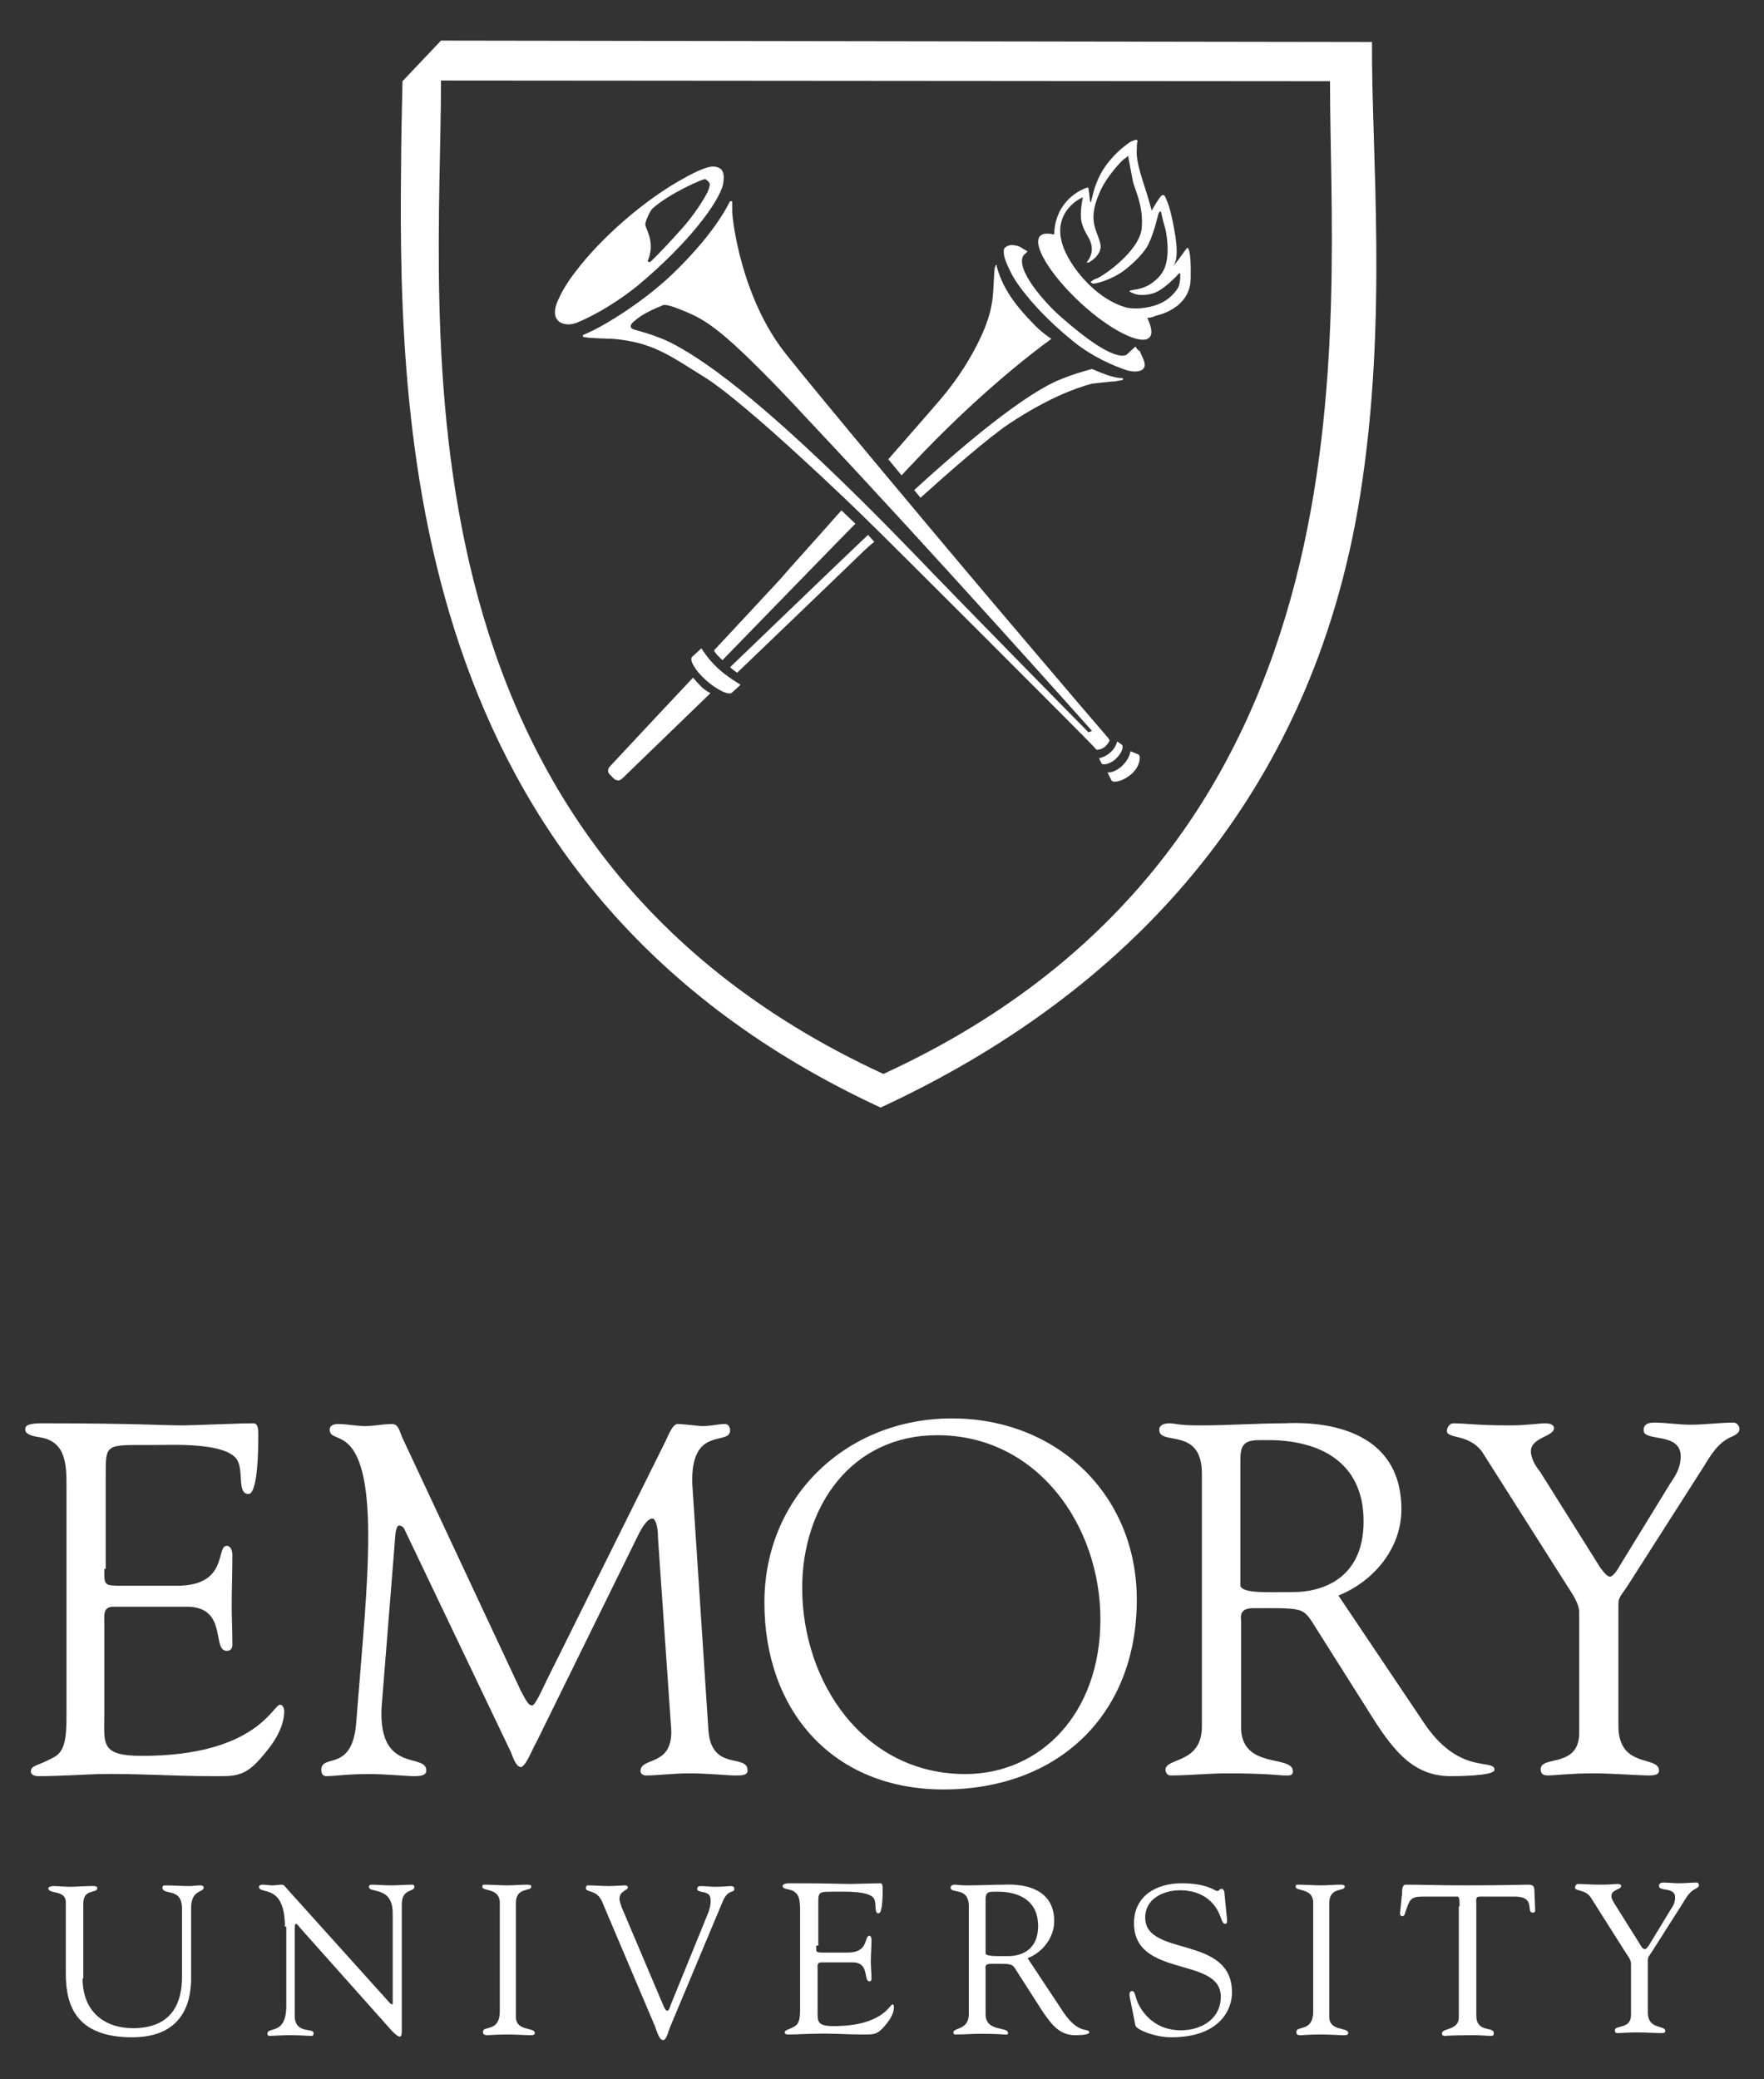 <?xml version="1.0" encoding="utf-8"?>
<!-- Generator: Adobe Illustrator 19.2.0, SVG Export Plug-In . SVG Version: 6.00 Build 0)  -->
<svg version="1.1" id="university" xmlns="http://www.w3.org/2000/svg" xmlns:xlink="http://www.w3.org/1999/xlink" x="0px" y="0px"
	 viewBox="0 0 252 297" style="enable-background:new 0 0 252 297;" xml:space="preserve">
<rect x="0" y="0" width="252" height="297" fill="#333333" stroke="none"/>
<style type="text/css">
	.st0{fill:#FFFFFF;}
</style>
<g>
	<g>
		<g>
			<g>
				<g>
					<path class="st0" d="M11.8,282.6c0,4.8,3.2,7.1,7.2,7.1c5.7,0,7-3.8,7-7.3v-9.8c0-3.1-2.8-1.8-2.8-3c0-0.2,0.2-0.3,0.3-0.3
						c1.2,0,2.4,0.1,3.5,0.1c0.6,0,1.1-0.1,1.7-0.1c0.1,0,0.4,0.1,0.4,0.3c0,0.8-1.8,0.2-1.8,3v9.4c0,1.5,0.4,9-8.4,9
						c-8,0-9.5-4.5-9.5-9.1v-10.2c0-1.8-2.5-1.1-2.5-2c0-0.2,0.5-0.3,0.7-0.3c0.8,0,1.5,0.1,2.4,0.1c1,0,1.9-0.1,2.9-0.1
						c0.2,0,1-0.1,1,0.3c0,0.8-2,0-2,2.2V282.6z"/>
					<path class="st0" d="M40.7,275.2c0-6.3-3.7-4.5-3.7-5.7c0-0.2,0.3-0.3,0.5-0.3c0.5,0,0.9,0.1,1.4,0.1c0.5,0,0.9-0.1,1.4-0.1
						c0.3,0,0.6,0.5,0.8,0.7l14.5,16.1c0.2,0.2,0.3,0.3,0.4,0.3c0.1,0,0.1-0.1,0.1-0.3v-12.7c0-4-3.4-2.8-3.4-3.8
						c0-0.2,0.2-0.3,0.3-0.3c0.9,0,1.8,0.1,2.8,0.1c1,0,2.3-0.1,3.1-0.1c0.2,0,0.3,0.1,0.3,0.3c0,0.8-1.8,0.2-1.8,2.5v17.6
						c0,0.9,0,1.3-0.3,1.3c-0.2,0-0.5-0.2-1.1-0.8l-13.1-14.7c-0.1-0.1-0.4-0.6-0.6-0.6c-0.1,0-0.2,0.1-0.2,0.7v12.4
						c0,2.7,2.7,1.7,2.7,2.5c0,0.1,0,0.4-0.3,0.4c-0.7,0-1.6-0.1-3.1-0.1c-1.1,0-2.6,0.1-2.8,0.1c-0.4,0-0.4-0.2-0.4-0.3
						c0-1.1,2.7,0.3,2.7-4V275.2z"/>
					<path class="st0" d="M71.4,271.8c0-2.2-2.5-1.6-2.5-2.3c0-0.3,0.1-0.3,0.3-0.3c1.1,0,2.2,0.1,3.3,0.1c0.9,0,1.9-0.1,2.8-0.1
						c0.5,0,0.6,0.1,0.6,0.3c0,0.7-2.2,0-2.2,2.3v16.3c0,2.1,2.7,1.4,2.7,2.3c0,0.2-0.1,0.3-0.6,0.3c-0.7,0-2-0.1-3.3-0.1
						c-1.8,0-2.5,0.1-2.9,0.1c-0.5,0-0.6-0.2-0.6-0.5c0-0.9,2.4,0.1,2.4-2.9V271.8z"/>
					<path class="st0" d="M86,271.6c-0.8-1.8-2.3-1.2-2.3-1.9c0-0.3,0.1-0.4,0.4-0.4c0.9,0,1.9,0.1,2.8,0.1c0.8,0,2-0.1,2.4-0.1
						c0.2,0,0.4,0.1,0.4,0.3c0,0.4-1.2,0.5-1.2,1.6c0,0.4,0.2,0.9,0.3,1.2l5.3,12.5c0.7,1.6,0.9,2.3,1.2,2.3c0.3,0,0.4-0.5,0.5-0.8
						l5.3-13c0.2-0.5,0.5-1.4,0.4-2.1c0-1.4-1.9-0.8-1.9-1.5c0-0.3,0.2-0.4,0.5-0.4c0.7,0,1.3,0.1,2,0.1c1.5,0,1.9-0.1,2.3-0.1
						c0.3,0,0.5,0.1,0.5,0.4c0,0.7-0.9-0.1-1.7,1.9l-7.5,17.9c-0.3,0.8-0.5,1.8-1,1.8c-0.5,0-0.9-1.3-1.1-1.9L86,271.6z"/>
					<path class="st0" d="M140.8,271.3c0-1.2,0.6-1.1,1.7-1.1c3,0,5.8,1.2,5.8,4.9c0,3.8-2.9,4.3-4.2,4.3c-1.4,0-3.3,0.1-3.3-0.4
						V271.3z M146.8,279.7c2.1-0.8,3.8-2.9,3.8-5.3c0-5.8-6.7-5.2-7.2-5.2c-1.6,0-3.3,0.1-5.1,0.1c-1.5,0-1.4-0.1-1.9-0.1
						c-0.4,0-0.6,0.2-0.6,0.4c0,1,2.6-0.2,2.6,2.7v15.4c0,2.3-2.2,1.9-2.2,2.6c0,0.2,0.1,0.3,0.3,0.3c1.2,0,2.3-0.1,3.5-0.1
						c2.5,0,3.2,0.1,3.5,0.1c0.2,0,0.5,0.1,0.5-0.2c0-1-3.2-0.1-3.2-2.7v-6.4c0-0.3-0.2-0.8,0.8-0.8c3.4,0,2.9-0.1,4,1.6l3.4,5.3
						c1.2,1.7,2.3,3.3,4.6,3.3c0.3,0,2,0,2-0.4c0-0.7-1.5,0.4-3.7-2.9L146.8,279.7z"/>
					<path class="st0" d="M161.4,285.3c-0.1-0.6,0-0.9,0.3-0.9c0.4,0,0.4,0.4,0.6,1c0.4,1.4,2.2,4.6,6.4,4.6c2.9,0,5.7-1.6,5.7-4.8
						c0-5.8-12.4-2.6-12.4-10.5c0-3.9,3.2-5.7,6.8-5.7c3.7,0,4.7,1.1,5.1,1.1c0.3,0,0.3-0.3,0.6-0.3c0.2,0,0.3,0.1,0.4,0.4l0.4,4.1
						c0,0.2,0,0.5-0.3,0.5c-0.3,0-0.5-0.6-0.6-0.9c-0.9-2.6-3.1-3.9-5.8-3.9c-2.4,0-5,1.2-5,3.9c0,5.7,12.4,2.4,12.4,10.7
						c0,2.5-1.8,6.4-8.7,6.4c-2.3,0-5-1.1-5.1-1.7L161.4,285.3z"/>
					<path class="st0" d="M187.6,271.8c0-2.2-2.5-1.6-2.5-2.3c0-0.3,0.1-0.3,0.3-0.3c1.1,0,2.2,0.1,3.3,0.1c0.9,0,1.9-0.1,2.8-0.1
						c0.5,0,0.6,0.1,0.6,0.3c0,0.7-2.2,0-2.2,2.3v16.3c0,2.1,2.7,1.4,2.7,2.3c0,0.2-0.1,0.3-0.6,0.3c-0.7,0-2-0.1-3.3-0.1
						c-1.8,0-2.5,0.1-2.9,0.1c-0.6,0-0.6-0.2-0.6-0.5c0-0.9,2.4,0.1,2.4-2.9V271.8z"/>
					<path class="st0" d="M208.5,272.3c0-0.2,0.1-1.4-0.3-1.4h-4.9c-1.9,0-1.9,0.5-2.5,2.1c-0.1,0.3-0.1,0.7-0.5,0.7
						c-0.2,0-0.3-0.2-0.3-0.4l0.3-2.9c0-0.4,0-1.2,0.5-1.2c2.4,0,4.7,0.1,8.6,0.1c5.5,0,8.3-0.1,8.9-0.1c0.7,0,0.9,0.2,0.9,0.9
						l0.1,2.4c0,0.3,0.1,0.7-0.3,0.7c-1.1,0,0.5-2.3-2.6-2.3h-4.3c-1.4,0-1.2-0.1-1.2,1.5v15.5c0,2.5,2.5,1.5,2.5,2.5
						c0,0.1,0,0.4-0.3,0.4c-0.7,0-1.6-0.1-2.5-0.1c-3.4,0-4,0.1-4.2,0.1c-0.3,0-0.4-0.1-0.4-0.4c0-0.7,2.4-0.4,2.4-2.2V272.3z"/>
					<path class="st0" d="M227.3,271.1c-0.8-1.3-2.3-0.9-2.3-1.5c0-0.2,0.2-0.5,0.4-0.5c0.8,0,1.4,0.1,3.5,0.1c1,0,1.8-0.1,2.1-0.1
						c0.2,0,0.6,0,0.6,0.3c0,0.5-1.4,0.5-1.4,1.4c0,0.5,0.4,1,0.5,1.2l3.7,5.9c0.2,0.4,0.4,0.5,0.6,0.5c0.2,0,0.3-0.2,0.6-0.6
						l3.1-5.1c0.2-0.3,0.6-0.8,0.6-1.7c0-1.5-2.3-0.8-2.3-1.6c0-0.4,0.3-0.5,0.6-0.5c0.7,0,1.5,0.1,2.2,0.1c0.9,0,1.8-0.1,2.6-0.1
						c0.2,0,0.3,0.2,0.3,0.4c0,0.3-0.5,0.5-0.7,0.6c-0.8,0.5-1.2,1.3-1.7,2.1l-4.2,6.6c-0.5,0.8-0.7,0.9-0.7,1.4v7.4
						c0,2.6,2.5,1.8,2.5,2.7c0,0.3-0.3,0.3-0.7,0.3c-0.5,0-2.2-0.1-3.3-0.1c-1.4,0-2.5,0.1-2.7,0.1c-0.3,0-0.5,0-0.5-0.4
						c0-0.8,2.3-0.1,2.3-2.2v-7.3c0-0.6-0.5-1.2-0.7-1.5L227.3,271.1z"/>
					<path class="st0" d="M116.6,277.9c0,1-0.1,1,1.2,1h3.3c3.1,0,2.3-2.4,3.1-2.4c0.2,0,0.3,0.3,0.3,0.6c0,1.1-0.1,2.1-0.1,3.1
						c0,0.8,0.1,1.6,0.1,2.4c0,0.3-0.1,0.4-0.3,0.4c-0.9,0,0.1-2.7-2.4-2.7h-4.5c-0.6,0-0.5,0.5-0.5,1v5.6c0,1.8-0.2,2.5,2.3,2.5
						c7,0,8-3.1,8.4-3.1c0.2,0,0.2,0.3,0.2,0.4c0,1.1-0.8,2.1-1.5,2.9c-1,1.1-1.6,1-3,1c-2.3,0-4.6-0.2-6.9-0.1
						c-1.2,0-2.5,0.1-3.7,0.1c-0.3,0-0.5-0.1-0.5-0.3c0.1-0.4,0.4-0.3,1.3-0.8c0.8-0.4,0.9-1.2,0.9-2.6V273c0-1.4,0-2.8-1.6-3.1
						c-0.2-0.1-0.9-0.1-0.9-0.5c0-0.2,0.2-0.4,1.1-0.4c5.7,0,7.3,0.1,8.6,0.1c0.6,0,3.4-0.1,4.3-0.1c0.2,0,0.3,0.3,0.3,0.7
						c0,3.4-0.4,3.6-0.6,3.6c-0.7,0-0.2-1.5-0.7-2.2c-0.8-1-3.9-0.9-5.1-0.9c-2.9,0-2.8-0.1-2.8,1.9V277.9z"/>
				</g>
			</g>
		</g>
	</g>
	<g>
		<path class="st0" d="M133.9,205c14.3,0,23.3,12.9,23.3,26.3c0,13.5-8.6,22.1-19.3,22.1c-14.5,0-23.3-13.1-23.3-26.6
			C114.6,215.2,121.6,205,133.9,205z M134.8,255.6c16.3,0,27.6-10.6,27.6-27.1c0-15.1-11.5-25.9-26.4-25.9
			c-15,0-26.8,11.1-26.8,26.3C109.2,244.3,118.9,255.6,134.8,255.6z"/>
		<path class="st0" d="M177.2,208.3c0-2.8,1.5-2.6,4-2.6c7,0,13.6,2.9,13.6,11.6c0,8.8-6.8,10.1-9.9,10.1c-3.3,0-7.7,0.3-7.7-1
			V208.3z M191.2,227.9c5-2,9-6.7,9-12.3c0-13.7-15.7-12.3-16.9-12.3c-3.7,0-7.7,0.3-11.8,0.3c-3.6,0-3.3-0.3-4.5-0.3
			c-0.9,0-1.4,0.4-1.4,0.9c0,2.4,6.1-0.5,6.1,6.3v36.1c0,5.4-5.2,4.4-5.2,6.2c0,0.4,0.3,0.8,0.7,0.8c2.7,0,5.4-0.3,8.1-0.3
			c5.9,0,7.5,0.3,8.2,0.3c0.6,0,1.2,0.1,1.2-0.6c0-2.4-7.4-0.2-7.4-6.3v-15c0-0.7-0.4-2,1.8-2c8,0,6.9-0.2,9.5,3.8l7.9,12.5
			c2.7,4.1,5.5,7.7,10.7,7.7c0.6,0,6.3,0,6.3-0.9c0-1.7-5.1,0.9-10.2-6.9L191.2,227.9z"/>
		<path class="st0" d="M212,207.8c-1.8-3.1-5.3-2.2-5.3-3.4c0-0.5,0.4-1.1,0.9-1.1c1.9,0,3.3,0.3,8.1,0.3c2.3,0,4.3-0.3,5-0.3
			c0.5,0,1.3,0.1,1.3,0.7c0,1.2-3.3,1.3-3.3,3.3c0,1.1,0.8,2.3,1.3,2.9l8.6,13.7c0.6,0.8,1,1.3,1.4,1.3c0.3,0,0.8-0.5,1.3-1.4
			l7.3-11.9c0.5-0.8,1.5-2,1.5-3.9c0-3.5-5.3-2-5.3-3.7c0-0.9,0.7-1.1,1.5-1.1c1.7,0,3.5,0.3,5.2,0.3c2.1,0,4.1-0.3,6.2-0.3
			c0.4,0,0.8,0.5,0.8,0.9c0,0.8-1.2,1.1-1.7,1.4c-1.9,1.1-2.8,3.1-4,4.9l-9.9,15.5c-1.1,1.8-1.7,2.1-1.7,3.2v17.4
			c0,6.2,5.8,4.2,5.8,6.4c0,0.6-0.6,0.7-1.6,0.7c-1.1,0-5.2-0.3-7.8-0.3c-3.2,0-5.7,0.3-6.4,0.3c-0.6,0-1.1-0.1-1.1-0.9
			c0-2,5.5-0.1,5.5-5.2v-17.2c0-1.3-1.1-2.8-1.6-3.6L212,207.8z"/>
		<path class="st0" d="M101.2,247.1c0.4,6,5.6,3.3,5.6,5.8c0,0.7-0.9,0.7-1.7,0.7c-1.4,0-3.8-0.3-6.7-0.3c-2.2,0-4.5,0.3-6.1,0.3
			c-0.6,0-0.8-0.4-0.8-0.6c0-2.1,4.5-0.6,4.4-5.8l-1.9-27.5c0-1.8-0.4-2.8-0.8-2.8c-0.5,0-1.1,0.6-1.9,2.1l-14.7,29.9
			c-0.4,0.6-1.5,3.5-2.2,3.5c-0.7,0-1.2-1.6-1.4-2.1l-15.1-31.6c-0.2-0.6-0.6-0.8-0.9-0.8c-0.2,0-0.4,0.4-0.5,1.1L54.5,244
			c-0.4,9.4,6.4,6.3,6.4,8.9c0,0.7-0.8,0.8-1.8,0.8c-0.9,0-4.1-0.3-6.2-0.3c-3.7,0-4.9,0.3-6.3,0.3c-0.5,0-0.7-0.4-0.7-0.9
			c0-2.4,4.5,0.5,5-6.9c0.9-11.6,1.7-19.1,1.7-26.6c0-16.7-5.5-12.7-5.5-15.1c0-0.6,0.6-0.8,1.2-0.8c1.3,0,2.5,0.3,3.9,0.3
			c1.3,0,2.5-0.3,3.8-0.3c1,0,1.1,1.2,1.5,2l16.9,36.1c0.8,1.5,1.1,2.1,1.6,2.1c0.4,0,1.1-1.5,2.2-3.8l16.9-34
			c0.4-0.8,1-2.5,1.8-2.4c0.7,0,3,0.3,3.3,0.3c1.6,0,2.3-0.3,3.4-0.3c0.4,0,0.7,0.4,0.7,0.9c0,2.3-5.7-0.8-5.4,7.7L101.2,247.1z"/>
		<path class="st0" d="M14.9,224.1c0,2.4-0.1,2.4,2.7,2.4h7.7c7.4,0,5.5-5.7,7.1-5.7c0.6,0,0.8,0.8,0.8,1.3c0,2.5-0.1,4.9-0.1,7.2
			c0,1.8,0.1,3.7,0.1,5.6c0,0.6-0.3,0.9-0.8,0.9c-2.2,0,0.2-6.3-5.7-6.3H16.2c-1.5,0-1.3,1.2-1.3,2.3v13.1c0,4.2-0.6,5.9,5.4,5.9
			c16.3,0,18.7-7.3,19.7-7.3c0.5,0,0.6,0.7,0.6,0.9c0,2.6-1.8,5-3.5,6.9c-2.3,2.6-3.8,2.4-6.9,2.4c-5.4,0-10.8-0.4-16.1-0.3
			c-2.8,0.1-5.8,0.3-8.6,0.3c-0.6,0-1.1-0.2-1.1-0.7c0.1-0.9,0.9-0.7,3.1-1.9c1.8-0.8,2-2.8,2-6.2v-32.4c0-3.2,0-6.6-3.8-7.2
			c-0.6-0.1-2.1-0.3-2.1-1.1c0-0.6,0.4-0.9,2.5-0.9c13.4,0,17,0.3,20,0.3c1.4,0,7.9-0.3,10.1-0.3c0.6,0,0.7,0.7,0.7,1.6
			c0,7.9-1,8.5-1.4,8.5c-1.7,0-0.6-3.4-1.7-5c-1.8-2.4-9.2-2-12-2c-6.8,0-6.7-0.3-6.7,4.5V224.1z"/>
	</g>
	<g>
		<path class="st0" d="M126.2,153.4C54.4,120.3,63,46.1,63,11.5l127,0.1C190,46.2,198,120.4,126.2,153.4z M63,5.8l-5.5,5.8
			c-0.1,4.1-0.2,9.4-0.2,11.9c-0.5,40.7,2.2,104,68.5,134.7c35-16.2,61.6-44.1,68.5-87.4c4-25.1,1.6-48.9,1.7-64.8L63,5.8z"/>
		<path class="st0" d="M99,96.8c-5.1,5.4-10.1,10.8-11.8,12.6c-0.4,0.4-0.4,0.8-0.2,1.1c0.4,0.4,0.8,0.9,1,0.9
			c0.3,0.1,0.5,0.2,1.1-0.4c0.2-0.2,5.8-5.6,12.4-12c0,0-0.7-0.3-1.3-0.9C99.7,97.6,99,96.8,99,96.8z"/>
		<g>
			<path class="st0" d="M102.4,95.3c1.3,1.3,3.4,2.5,3.4,2.5l-1.2,1.1c-0.4,0.5-2.1-0.3-3.7-1.7c-1.6-1.4-2.5-3-2-3.4l1.3-1.2
				C100.2,92.6,101.1,94.1,102.4,95.3z"/>
		</g>
		<g>
			<g>
				<g>
					<path class="st0" d="M160.4,109.3c1-1,1.1-2,1.1-2l1.2,0.5c0.3,0.4,0.1,1.7-1,2.7c-1.1,1-2.5,1.4-2.9,1l-0.6-1.2
						C158.2,110.4,159.3,110.4,160.4,109.3z"/>
				</g>
			</g>
			<g>
				<g>
					<path class="st0" d="M158.7,107.4c0.7-0.6,0.9-1.5,0.9-1.5l0.7,0.5c0.2,0.3,0,1.1-0.8,1.9c-0.8,0.8-1.8,1-2.1,0.8l-0.4-0.8
						C157.1,108.3,158,108.1,158.7,107.4z"/>
				</g>
			</g>
		</g>
		<g>
			<path class="st0" d="M154.1,42.5c2.4,2.1,4.7,3.8,6.6,4.8c-0.1-0.1-0.1-0.2-0.2-0.3c-1.8-2.7-6.7-6.4-10.4-9
				C150.8,39.3,152,40.7,154.1,42.5z"/>
			<path class="st0" d="M162.2,49.5l-1.3,1.2c-1.8,0.7-6-2.5-9.3-5.4c-2.2-1.9-6.6-6.8-5.4-8.8l0.6-0.6c-0.4-0.2-0.7-0.4-1-0.6
				c-0.4-0.2-0.9-0.3-1.4-0.3c-0.5,0.1-0.9,0.3-1,0.7c-0.1,0.9,0.4,2,1.1,3.4c0.7,1.4,3.5,5.4,9,9.8c2.5,2,5.4,3.3,7.5,4
				c0.4,0.1,1.7,0.4,2.3-0.2c0.6-0.6-0.1-1.6-0.5-2.6C162.6,50.1,162.4,49.8,162.2,49.5z"/>
		</g>
		<path class="st0" d="M158.3,105.4c-2.1-2.4-18.5-21.7-21-24.7c-2.7-3.2-19.5-23.2-25-30.1c-6.4-8-7.7-19.2-7.7-20.5
			c0-0.5,0-0.9,0-1.3c0-0.1-0.4-0.1-0.4,0.1c-0.3,0.6-2.3,4.7-8.4,10.5c-4.4,4.1-9.9,7.4-12.4,8.4c-0.1,0-0.2,0.2-0.1,0.3
			c0.3,0.2,4.3,0.3,4.3,0.3c5.7,0.5,8.1,2.4,13.4,5.7c6,3.9,20.7,18,23.4,20.7c2.8,2.7,31.2,31.1,31.8,31.8c0.1,0.1,0.4,0.5,0.5,0.5
			c0,0,0.6,0,1.1-0.4c0.5-0.4,0.7-0.9,0.7-0.9C158.5,105.7,158.4,105.5,158.3,105.4z M155.5,104.6c0,0-15.7-15.9-25.6-26.2
			c-19.6-20.2-28.6-26.5-33.4-29.1c-2.7-1.5-5.7-2.1-6.1-2.3c-0.4-0.2-0.5-0.6,0.3-1.2c1.1-1,2.8-1.7,4-2.2c0.4-0.2,1.8,0.3,3.2,0.9
			c2.7,1.1,4.9,2.5,10.8,8.4c2,2,4.2,4.3,6.7,7c17.8,18.9,40.6,44.5,40.6,44.5L155.5,104.6z"/>
		<path class="st0" d="M169.6,35.4c-0.6,0.7-1.6,2.3-2.2,2.8c0.7-0.6,1-2,0.3-5.7c-0.5-2.6-0.8-3.4-1.2-4.3c-0.2-0.5-0.5-0.4-0.8,0
			c-0.3,0.4-1.1,1.7-1.1,1.8c-0.1,0.3,0,0-1.2-3.7c-0.8-2.4-1.1-4-1-4.9c0-0.4,0-0.9,0.1-1.2c0-0.3-0.2-0.3-0.9,0
			c-0.4,0.2-3.6,2.4-4.9,5.8c-0.8,1.9-0.8,3.6-1,2.6c-0.2-1.9-0.2-1.9-0.4-1.8c-1,0.3-4.6,2-4.7,6.7c-0.9-0.2-1.6-0.2-2,0.2
			c-1.2,1.2,1.4,5.5,5.7,9.5c4.3,4,8.8,6.2,9.9,5c0.5-0.5,0.3-1.5-0.3-2.8c0.4,0,0.8-0.1,1.2-0.3c0,0,5-0.9,5-5.4
			C170.2,35.2,169.6,35.4,169.6,35.4z M168.3,41.1c-0.3,0.5-1.2,1.7-2.7,2.3c-1.6,0.7-3.7,0.8-4.8,0.5c-5-1.5-7.9-6.6-7.9-6.6
			c-3.9-6.3,1.3-9,1.8-9.1c0,0-0.5,2.1-0.2,3.5c0.3,1.3,1.1,2.2,1.3,2.9c0.5,1.4-0.2,2.4-0.5,2.8c-0.2,0.2,0.3,0.1,0.4,0
			c0.1-0.1,0.1-0.1,0.3-0.2c0.7-0.5,1.4-1.4,1.2-2.3c-0.4-2-1.9-3.2-0.2-7.2c1-2.5,3.4-4.9,3.6-5c0.4-0.2,0.6-0.6,0.6-0.3
			c0,0.3,0.4,2.1,0.6,3.3c0.2,1.2,1.6,3.6,1.3,6.9c-0.3,3.3-5.7,7-6.5,7.2c-0.3,0.1-0.6,0.3-0.7,0.4c-0.2,0.2,0.1,0.2,0.2,0.3
			c0.3,0.1,2.6-0.5,4.4-1.8c1.5-1.1,3-2.7,3.5-3.7c0.9-1.8,1.4-4.2,1.5-4.5c0.2-0.4,0.3-0.4,0.4-0.1c0,0.2,0.4,1.7,0.6,2.4
			c0.1,0.4,0.3,1.6,0.3,2.8c0,2.5-0.7,3.7-2.2,4.8c-0.8,0.6-1.8,0.9-2.7,1l-0.4,0.1c-0.1,0-0.3,0.1,0,0.2c0.1,0.1,0.2,0.1,0.4,0.2
			c0.8,0.4,2.6,0.3,3.7-0.4c0.5-0.3,1.2-0.8,2.1-1.7c0.4-0.3,0.8-1,0.9-0.7C168.6,39.1,168.7,40.2,168.3,41.1z"/>
		<path class="st0" d="M102,23.8c-0.8-0.1-2.4,0.6-4.2,1.6c-5.9,3.2-12.1,8.8-15.5,13.3c-1.1,1.4-1.9,2.7-2.4,3.8
			c-1.8,3.5,0.7,4.3,2.5,3.6c2.9-1.2,6.1-3.2,8.7-5.3c7.3-6.1,11.6-11.9,12.2-14.5C103.5,25.1,103.5,23.9,102,23.8z M101.1,27.4
			c0,0-1.1,2.2-3.2,4.7c-2,2.3-4.4,4.8-5,5.3c-0.1,0.1-0.5,0-0.3-0.3c1.1-2.8-0.6-4.6-0.4-5.2c0.2-0.8,0.7-1.8,1-2.1
			c2.3-2.1,7.4-4.4,7.6-4.2c0.1,0.1,0.5,0.3,0.6,0.7C101.4,26.7,101.1,27.4,101.1,27.4z"/>
		<path class="st0" d="M124,76.4c-1.2,1.1-19.7,18.9-19.7,18.9c0.3,0.3,1,0.8,1,0.8s17-16.3,18.2-17.5c0.3-0.3,1.1-1,1.4-1.2
			L124,76.4z"/>
		<path class="st0" d="M158.8,54.5c0.3,0,0.6,0,0.8-0.1c0.3,0,0.6-0.1,0.7-0.1c0.2-0.1,0.2-0.3-0.1-0.3c-0.9,0-2.4-0.5-4.2-1.3
			c-1.1,0.3-2.9,0.8-5,1.7c-2.7,1.2-8.5,4.7-20.4,15.6l0.9,1.1c4.1-3.7,9.7-8.6,12.7-10.6c5.3-3.5,9.2-5,11.8-5.7
			C156.8,54.7,157.9,54.6,158.8,54.5z"/>
		<path class="st0" d="M147.2,45.8c-3.3-3.4-4.3-5.9-4.8-7.7c0-0.1,0-0.1,0-0.2c0,0-0.2-0.1-0.2,0.1c0,0.1,0,0.2-0.1,0.2
			c-0.3,3.5,0,5-1.4,8.6c-1.2,3-3.4,6.8-6.4,10.3c-1.7,2-4.7,5.4-7.4,8.5l1.9,2.3c0.2-0.2,0.8-0.9,1.5-1.6
			c9.1-9.7,17-15.8,19.9-17.9C149,47.6,148,46.7,147.2,45.8z"/>
		<path class="st0" d="M120.2,72.9c-3.8,4.3-7.7,8.6-8.8,9.9c-1,1.1-9.4,10.1-9.4,10.1s0.2,0.4,0.5,0.7c0.3,0.3,0.7,0.7,0.7,0.7
			s17.6-18.1,19-19.5L120.2,72.9z"/>
	</g>
</g>
</svg>

